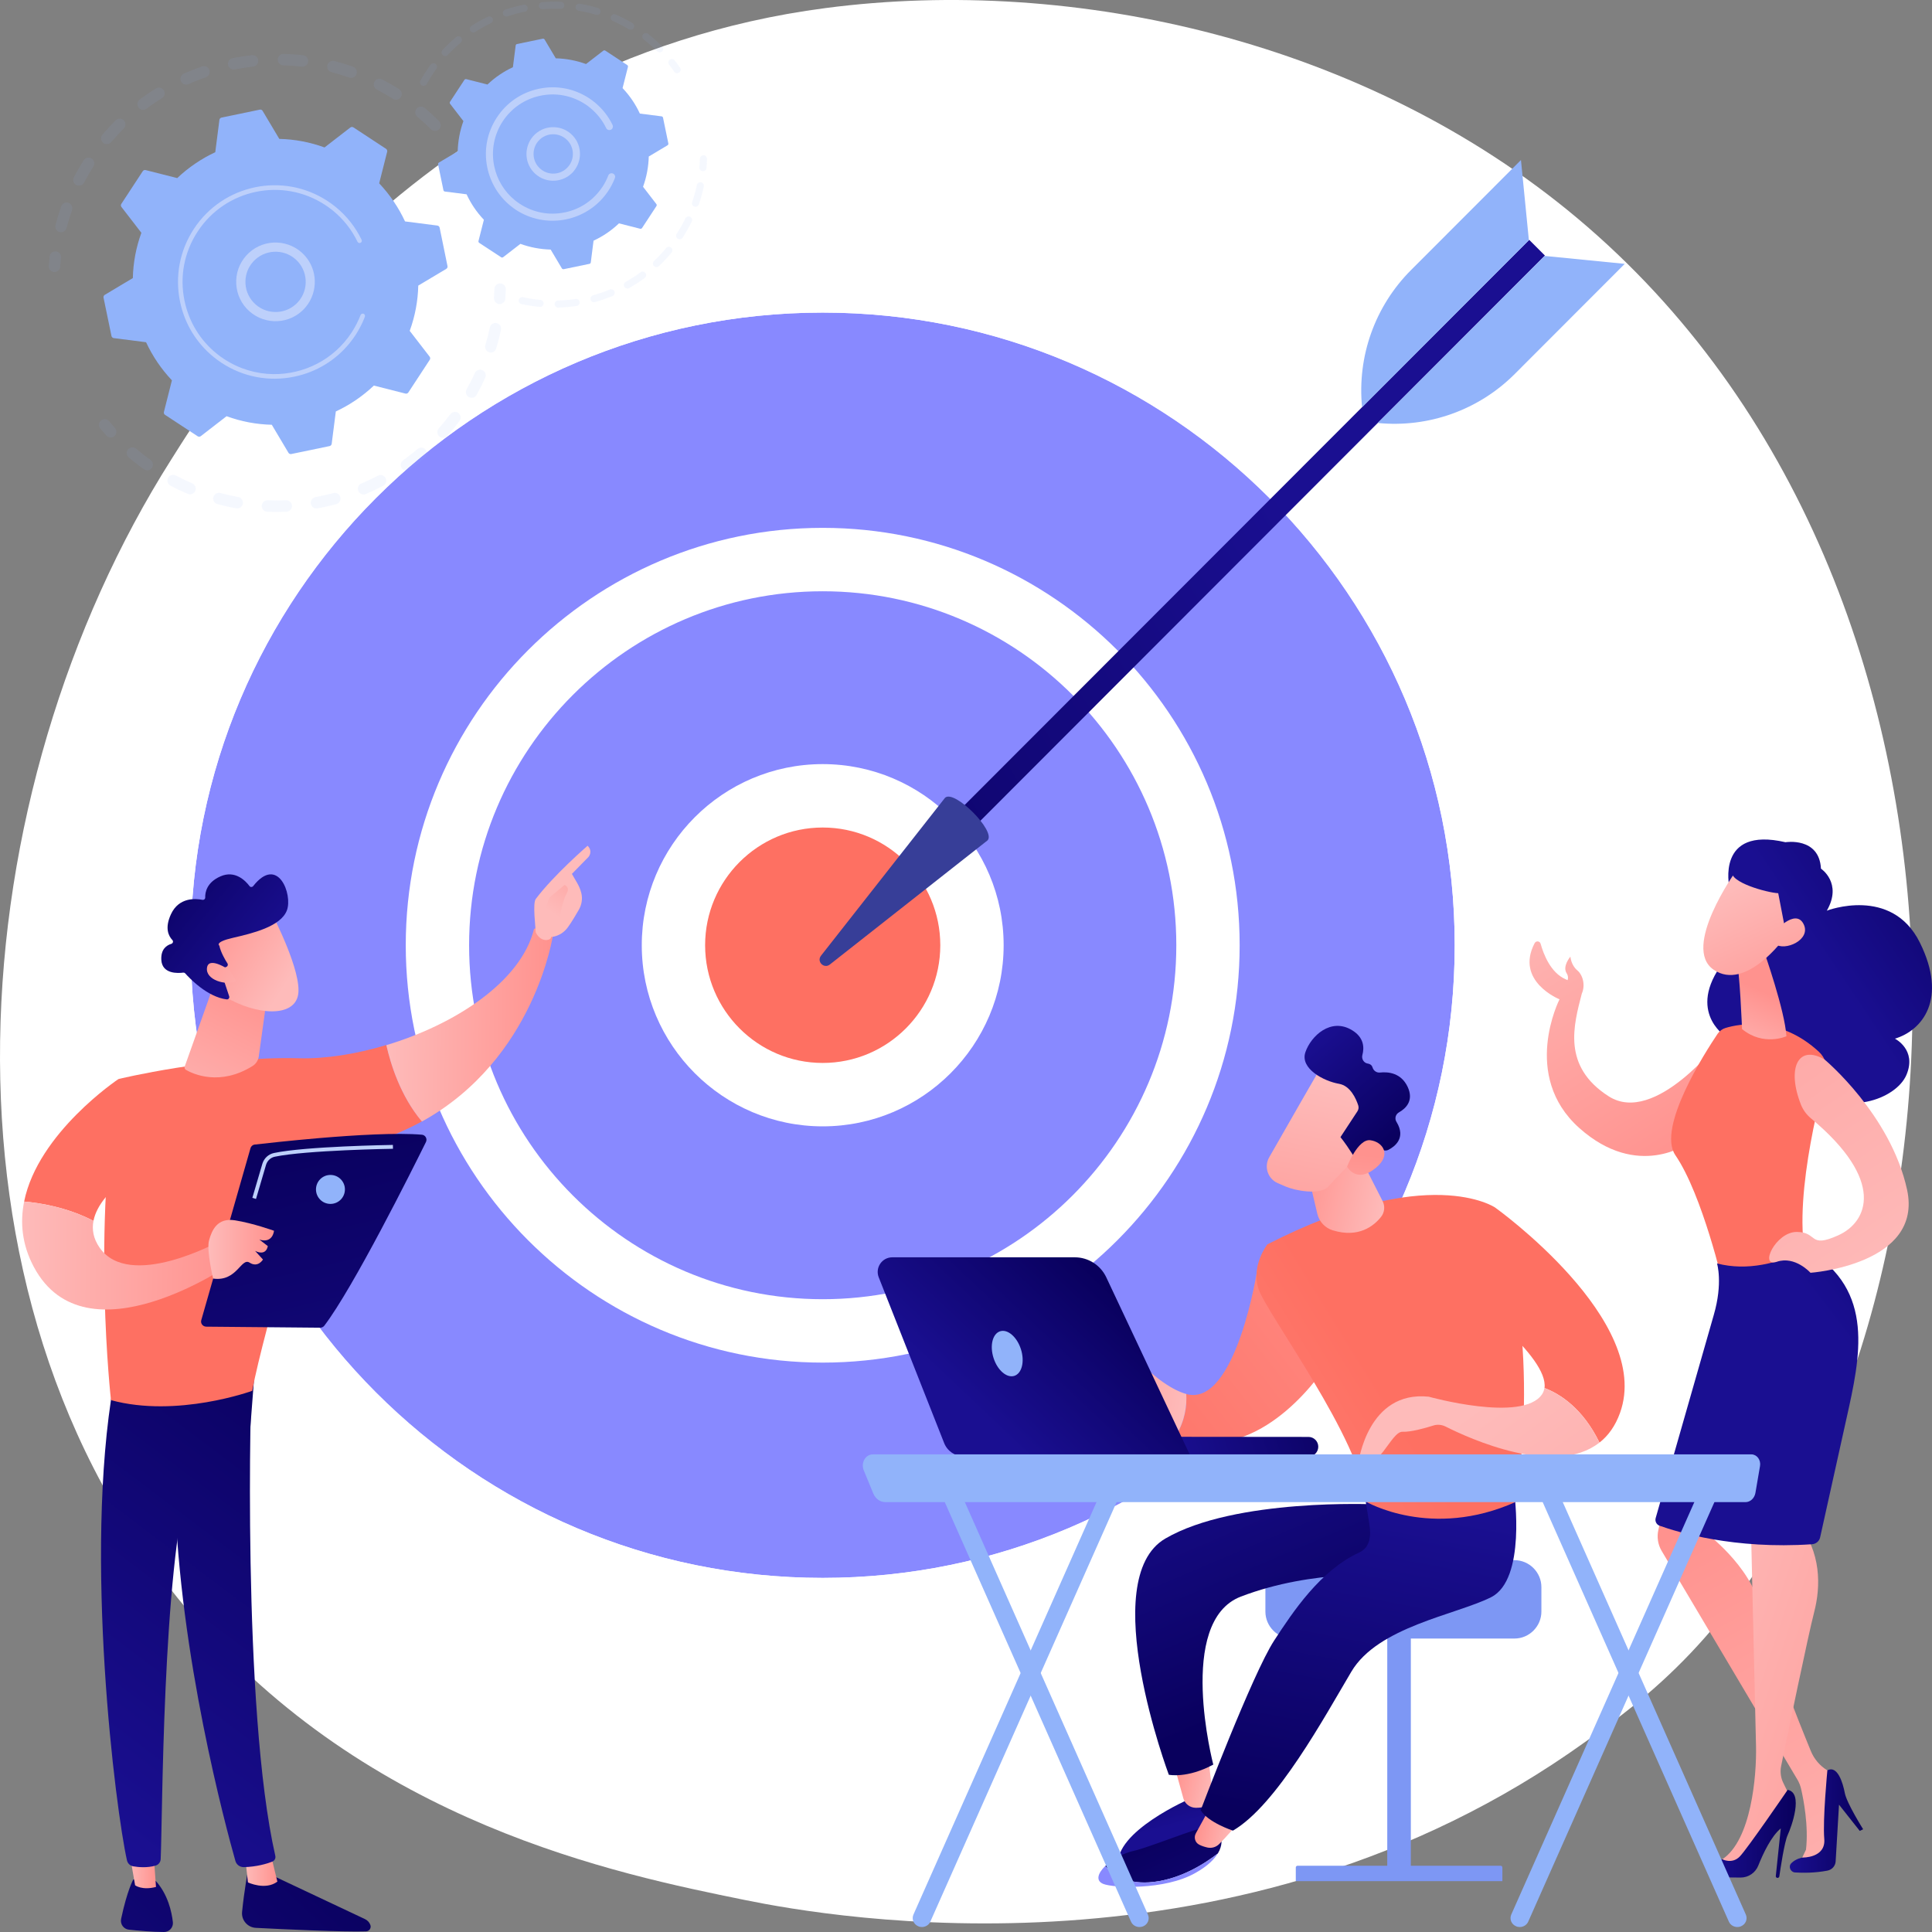 <svg width="180" height="180" viewBox="0 0 180 180" fill="none" xmlns="http://www.w3.org/2000/svg">
<rect x="0" y="0" width="180" height="180" fill="#808080" stroke="none"/>
<path d="M157.53 153.996C153.87 157.854 150.408 160.341 147.672 162.302C115.518 185.394 77.475 178.663 69.389 177.017C57.451 174.587 34.37 169.894 17.686 150.255C-7.558 120.536 -3.628 73.717 15.953 42.815C19.536 37.164 38.455 5.786 76.909 0.752C100.182 -2.295 127.309 3.851 146.953 20.327C188.195 54.907 185.26 124.779 157.53 153.996Z" fill="white"/>
<path d="M76.65 147.009C109.17 147.009 135.532 120.619 135.532 88.065C135.532 55.511 109.17 29.122 76.65 29.122C44.13 29.122 17.767 55.511 17.767 88.065C17.767 120.619 44.13 147.009 76.65 147.009Z" fill="#8889FF"/>
<path d="M76.65 149.959C42.556 149.959 14.819 122.194 14.819 88.065C14.819 53.936 42.556 26.171 76.65 26.171C110.744 26.171 138.48 53.936 138.48 88.065C138.48 122.194 110.744 149.959 76.65 149.959ZM76.65 29.122C44.18 29.122 17.767 55.562 17.767 88.065C17.767 120.568 44.18 147.009 76.65 147.009C109.119 147.009 135.532 120.568 135.532 88.065C135.526 55.562 109.112 29.122 76.65 29.122Z" fill="white"/>
<path d="M76.65 124.001C96.476 124.001 112.548 107.912 112.548 88.065C112.548 68.218 96.476 52.129 76.65 52.129C56.824 52.129 40.751 68.218 40.751 88.065C40.751 107.912 56.824 124.001 76.65 124.001Z" fill="#8889FF"/>
<path d="M76.65 126.951C55.233 126.951 37.803 109.504 37.803 88.065C37.803 66.626 55.226 49.179 76.65 49.179C98.067 49.179 115.496 66.619 115.496 88.065C115.496 109.511 98.067 126.951 76.65 126.951ZM76.65 55.087C58.482 55.087 43.705 69.879 43.705 88.065C43.705 106.251 58.482 121.044 76.65 121.044C94.817 121.044 109.594 106.245 109.594 88.065C109.594 69.885 94.817 55.087 76.65 55.087Z" fill="white"/>
<path d="M76.65 101.989C84.332 101.989 90.56 95.755 90.56 88.065C90.56 80.375 84.332 74.141 76.65 74.141C68.968 74.141 62.74 80.375 62.74 88.065C62.74 95.755 68.968 101.989 76.65 101.989Z" fill="url(#paint0_linear_284_1939)"/>
<path d="M76.65 104.94C67.357 104.94 59.792 97.374 59.792 88.065C59.792 78.757 67.351 71.19 76.65 71.19C85.942 71.19 93.507 78.757 93.507 88.065C93.507 97.374 85.942 104.94 76.65 104.94ZM76.65 77.098C70.607 77.098 65.694 82.016 65.694 88.065C65.694 94.114 70.607 99.032 76.65 99.032C82.693 99.032 87.605 94.114 87.605 88.065C87.605 82.016 82.693 77.098 76.65 77.098Z" fill="white"/>
<path d="M142.474 22.346L143.939 23.812L88.472 79.342L87.008 77.869L142.474 22.346Z" fill="url(#paint1_linear_284_1939)"/>
<path d="M88.042 74.334C88.883 73.492 92.846 77.458 92.004 78.3L77.311 89.865C76.765 90.289 76.065 89.589 76.489 89.042L88.042 74.334Z" fill="#373E98"/>
<path d="M143.913 23.844L151.375 24.583L141.126 34.843C137.767 38.205 133.086 39.877 128.359 39.407L143.913 23.844Z" fill="#91B3FA"/>
<path d="M142.442 22.378L141.704 14.908L131.461 25.162C128.102 28.524 126.432 33.21 126.901 37.942L142.442 22.378Z" fill="#91B3FA"/>
<g opacity="0.3">
<path opacity="0.3" d="M40.908 12.041C40.703 12.247 40.362 12.247 40.15 12.041C39.746 11.636 39.316 11.244 38.879 10.871C38.654 10.684 38.628 10.35 38.808 10.125L38.815 10.119C39.007 9.894 39.341 9.862 39.566 10.054C40.028 10.447 40.478 10.858 40.908 11.289C41.101 11.482 41.114 11.79 40.947 12.002C40.934 12.009 40.921 12.022 40.908 12.041ZM36.612 9.206C36.124 8.897 35.623 8.608 35.116 8.344C34.852 8.209 34.749 7.888 34.884 7.624C35.019 7.361 35.34 7.258 35.604 7.399C36.137 7.676 36.67 7.984 37.184 8.306C37.434 8.467 37.505 8.794 37.35 9.045C37.338 9.064 37.325 9.077 37.312 9.097C37.145 9.296 36.843 9.354 36.612 9.206ZM32.534 7.226C31.994 7.033 31.436 6.866 30.884 6.718C30.601 6.647 30.428 6.352 30.498 6.069C30.575 5.786 30.864 5.612 31.147 5.683C31.731 5.837 32.316 6.011 32.887 6.217C33.163 6.313 33.311 6.622 33.215 6.898C33.195 6.956 33.163 7.014 33.125 7.059C32.99 7.232 32.752 7.303 32.534 7.226ZM28.122 6.21C27.551 6.146 26.973 6.101 26.395 6.088C26.099 6.082 25.868 5.831 25.875 5.542C25.881 5.246 26.131 5.014 26.42 5.021C27.024 5.04 27.634 5.079 28.238 5.149C28.533 5.182 28.739 5.445 28.706 5.741C28.694 5.844 28.655 5.94 28.591 6.017C28.482 6.152 28.308 6.229 28.122 6.21ZM23.588 6.204C23.017 6.268 22.445 6.358 21.88 6.467C21.591 6.525 21.308 6.339 21.251 6.049C21.193 5.76 21.379 5.477 21.668 5.419C22.259 5.304 22.869 5.207 23.466 5.143C23.762 5.111 24.025 5.323 24.057 5.612C24.076 5.76 24.025 5.902 23.942 6.004C23.858 6.114 23.736 6.184 23.588 6.204ZM19.17 7.2C18.631 7.387 18.085 7.599 17.564 7.837C17.295 7.959 16.98 7.837 16.858 7.567C16.736 7.297 16.858 6.982 17.128 6.859C17.68 6.615 18.252 6.39 18.823 6.191C19.099 6.094 19.408 6.242 19.504 6.519C19.568 6.699 19.523 6.892 19.414 7.033C19.35 7.104 19.266 7.168 19.17 7.2ZM5.549 21.619C5.267 21.542 5.093 21.253 5.17 20.97C5.324 20.385 5.504 19.8 5.703 19.228C5.8 18.952 6.108 18.804 6.384 18.9C6.66 18.997 6.808 19.305 6.711 19.582C6.519 20.122 6.345 20.681 6.204 21.234C6.185 21.311 6.146 21.375 6.101 21.433C5.973 21.6 5.761 21.677 5.549 21.619ZM15.079 9.148C14.591 9.45 14.11 9.778 13.653 10.125C13.416 10.305 13.082 10.254 12.909 10.016C12.729 9.778 12.78 9.444 13.018 9.27C13.499 8.91 14.007 8.563 14.521 8.242C14.771 8.087 15.098 8.164 15.259 8.415C15.381 8.614 15.362 8.865 15.22 9.032C15.175 9.077 15.131 9.116 15.079 9.148ZM7.11 17.235C6.846 17.1 6.75 16.779 6.885 16.515C7.161 15.982 7.469 15.448 7.797 14.934C7.951 14.683 8.285 14.612 8.535 14.767C8.786 14.927 8.856 15.255 8.702 15.506C8.394 15.994 8.105 16.496 7.835 17.004C7.816 17.036 7.797 17.068 7.777 17.094C7.617 17.287 7.341 17.351 7.11 17.235ZM11.534 11.964C11.13 12.369 10.732 12.799 10.359 13.237C10.166 13.462 9.832 13.487 9.608 13.301C9.383 13.114 9.357 12.78 9.537 12.555L9.544 12.549C9.935 12.086 10.346 11.636 10.777 11.212C10.988 11.006 11.322 11.006 11.534 11.212C11.727 11.404 11.74 11.713 11.573 11.925C11.56 11.938 11.547 11.951 11.534 11.964Z" fill="#91B3FA"/>
<path opacity="0.3" d="M5.491 25.142C5.556 25.059 5.6 24.956 5.607 24.847C5.626 24.57 5.652 24.294 5.684 24.017C5.716 23.722 5.511 23.458 5.215 23.426C4.92 23.394 4.656 23.599 4.624 23.895C4.592 24.184 4.567 24.48 4.541 24.77C4.522 25.065 4.74 25.322 5.035 25.342C5.215 25.355 5.382 25.271 5.491 25.142Z" fill="#91B3FA"/>
</g>
<g opacity="0.3">
<path opacity="0.3" d="M10.725 40.564C10.886 40.365 10.886 40.069 10.706 39.87C10.52 39.664 10.34 39.452 10.166 39.24C9.98 39.015 9.64 38.983 9.415 39.169C9.184 39.356 9.158 39.696 9.344 39.921C9.531 40.146 9.723 40.371 9.916 40.584C10.115 40.802 10.449 40.821 10.667 40.622C10.687 40.609 10.706 40.59 10.725 40.564Z" fill="#91B3FA"/>
<path opacity="0.3" d="M41.672 40.616C41.473 40.834 41.139 40.854 40.921 40.654C40.703 40.455 40.684 40.121 40.883 39.902C41.255 39.484 41.621 39.041 41.961 38.584C42.135 38.346 42.475 38.301 42.706 38.481C42.944 38.661 42.989 38.996 42.809 39.227C42.661 39.426 42.507 39.619 42.353 39.812C42.135 40.089 41.904 40.352 41.672 40.616ZM43.676 36.996C43.419 36.855 43.329 36.527 43.471 36.27C43.747 35.775 44.01 35.267 44.241 34.753C44.363 34.483 44.678 34.367 44.948 34.489C45.217 34.611 45.333 34.926 45.211 35.197C44.967 35.736 44.691 36.276 44.402 36.797C44.389 36.823 44.37 36.849 44.35 36.874C44.196 37.067 43.907 37.125 43.676 36.996ZM39.592 42.647C39.136 43.033 38.661 43.399 38.179 43.746C37.941 43.92 37.607 43.862 37.434 43.624C37.261 43.386 37.318 43.052 37.562 42.879C38.025 42.551 38.474 42.197 38.905 41.831C39.129 41.638 39.463 41.67 39.656 41.895C39.823 42.094 39.823 42.384 39.662 42.577C39.637 42.596 39.617 42.621 39.592 42.647ZM45.577 32.824C45.294 32.741 45.134 32.445 45.217 32.162C45.378 31.622 45.519 31.063 45.635 30.51C45.693 30.221 45.975 30.034 46.264 30.099C46.553 30.157 46.739 30.439 46.675 30.729C46.553 31.314 46.405 31.899 46.232 32.464C46.213 32.535 46.181 32.593 46.136 32.651C46.014 32.812 45.789 32.889 45.577 32.824ZM35.7 45.264C35.173 45.54 34.628 45.797 34.082 46.029C33.812 46.144 33.497 46.016 33.382 45.746C33.266 45.476 33.395 45.161 33.664 45.045C34.184 44.827 34.705 44.582 35.206 44.319C35.469 44.184 35.79 44.28 35.925 44.544C36.028 44.736 35.995 44.968 35.867 45.129C35.822 45.187 35.764 45.231 35.7 45.264ZM31.327 46.974C30.749 47.128 30.164 47.257 29.58 47.366C29.291 47.417 29.015 47.224 28.957 46.935C28.906 46.646 29.098 46.369 29.387 46.312C29.946 46.209 30.505 46.087 31.051 45.939C31.333 45.861 31.629 46.029 31.706 46.318C31.751 46.492 31.706 46.665 31.603 46.794C31.532 46.877 31.436 46.941 31.327 46.974ZM26.69 47.681C26.093 47.706 25.496 47.706 24.898 47.681C24.603 47.668 24.378 47.417 24.385 47.121C24.398 46.826 24.648 46.594 24.943 46.607C25.509 46.633 26.08 46.633 26.645 46.607C26.941 46.594 27.191 46.826 27.204 47.121C27.21 47.257 27.165 47.385 27.088 47.481C26.985 47.597 26.844 47.674 26.69 47.681ZM22.002 47.359C21.418 47.257 20.827 47.121 20.255 46.967C19.973 46.89 19.799 46.594 19.876 46.312C19.953 46.029 20.249 45.855 20.532 45.932C21.077 46.08 21.636 46.202 22.195 46.305C22.484 46.356 22.676 46.633 22.625 46.929C22.606 47.019 22.567 47.102 22.516 47.173C22.394 47.314 22.201 47.398 22.002 47.359ZM17.5 46.016C16.954 45.784 16.409 45.527 15.882 45.244C15.619 45.109 15.522 44.782 15.657 44.524C15.792 44.267 16.12 44.164 16.377 44.299C16.877 44.563 17.391 44.807 17.911 45.032C18.181 45.148 18.309 45.463 18.194 45.733C18.175 45.778 18.149 45.823 18.117 45.861C17.982 46.041 17.725 46.112 17.5 46.016ZM13.41 43.721C13.056 43.464 12.703 43.2 12.363 42.924C12.241 42.821 12.119 42.724 11.997 42.621C11.772 42.429 11.74 42.094 11.932 41.869C12.125 41.644 12.459 41.619 12.684 41.805C12.8 41.901 12.915 41.998 13.031 42.094C13.352 42.358 13.686 42.609 14.026 42.853C14.264 43.026 14.322 43.361 14.148 43.599C14.142 43.605 14.135 43.618 14.129 43.624C13.962 43.837 13.641 43.888 13.41 43.721Z" fill="#91B3FA"/>
<path opacity="0.3" d="M46.964 28.131C47.028 28.048 47.073 27.945 47.08 27.829C47.099 27.54 47.112 27.244 47.125 26.955C47.131 26.659 46.9 26.415 46.604 26.409C46.309 26.402 46.065 26.634 46.059 26.929C46.052 27.206 46.039 27.489 46.02 27.759C46.001 28.054 46.219 28.305 46.514 28.331C46.688 28.337 46.855 28.26 46.964 28.131Z" fill="#91B3FA"/>
</g>
<path d="M40.96 21.214C40.94 21.111 40.85 21.028 40.748 21.015L37.736 20.629C37.139 19.344 36.329 18.142 35.328 17.081L36.072 14.136C36.098 14.034 36.053 13.924 35.97 13.867L32.926 11.867C32.836 11.809 32.72 11.816 32.637 11.88L30.235 13.738C28.867 13.236 27.442 12.973 26.022 12.941L24.468 10.331C24.417 10.241 24.308 10.189 24.205 10.215L20.641 10.954C20.538 10.974 20.454 11.064 20.442 11.166L20.056 14.181C18.772 14.779 17.571 15.589 16.511 16.592L13.57 15.847C13.467 15.821 13.358 15.859 13.3 15.949L11.303 18.997C11.245 19.087 11.252 19.202 11.316 19.286L13.172 21.69C12.671 23.059 12.408 24.486 12.376 25.907L9.762 27.469C9.672 27.521 9.621 27.63 9.646 27.733L10.385 31.301C10.404 31.404 10.494 31.487 10.597 31.5L13.609 31.886C14.206 33.172 15.015 34.374 16.017 35.434L15.272 38.379C15.246 38.481 15.285 38.591 15.375 38.649L18.419 40.648C18.509 40.706 18.624 40.699 18.708 40.635L21.109 38.777C22.477 39.279 23.903 39.542 25.322 39.574L26.876 42.184C26.928 42.274 27.037 42.326 27.14 42.3L30.704 41.561C30.806 41.541 30.89 41.452 30.903 41.349L31.288 38.334C32.573 37.736 33.773 36.926 34.833 35.923L37.774 36.669C37.877 36.694 37.986 36.656 38.044 36.566L40.041 33.519C40.099 33.429 40.093 33.313 40.028 33.229L38.172 30.825C38.673 29.456 38.937 28.029 38.969 26.608L41.576 25.052C41.666 25.001 41.717 24.892 41.692 24.789L40.96 21.214Z" fill="#91B3FA"/>
<path d="M28.148 28.961C26.664 30.33 24.34 30.227 22.972 28.742C22.31 28.022 21.97 27.084 22.008 26.106C22.047 25.129 22.471 24.223 23.19 23.561C24.674 22.191 26.998 22.294 28.366 23.779C29.612 25.136 29.638 27.18 28.514 28.569C28.405 28.703 28.283 28.838 28.148 28.961ZM22.869 26.145C22.837 26.897 23.1 27.611 23.608 28.163C24.654 29.301 26.433 29.378 27.576 28.331C28.719 27.283 28.79 25.502 27.743 24.358C26.696 23.22 24.918 23.143 23.774 24.191C23.672 24.287 23.575 24.39 23.492 24.493C23.107 24.962 22.895 25.534 22.869 26.145Z" fill="#BDD0FB"/>
<path d="M32.579 31.963C32.772 31.725 32.951 31.474 33.125 31.217C33.176 31.134 33.227 31.05 33.279 30.966C33.529 30.555 33.748 30.124 33.928 29.681C33.928 29.674 33.934 29.668 33.934 29.662C33.94 29.642 33.947 29.629 33.953 29.61C33.966 29.578 33.979 29.546 33.992 29.507C34.024 29.417 33.998 29.321 33.928 29.263C33.908 29.25 33.889 29.237 33.87 29.231C33.761 29.186 33.639 29.244 33.594 29.353C33.375 29.919 33.093 30.465 32.759 30.979C31.096 33.525 28.296 34.888 25.463 34.856C23.89 34.837 22.297 34.38 20.885 33.454C20.634 33.294 20.396 33.12 20.172 32.934C18.643 31.693 17.597 29.977 17.192 28.022C16.723 25.779 17.16 23.484 18.419 21.568C21.013 17.608 26.337 16.502 30.293 19.093C30.537 19.254 30.774 19.427 30.999 19.607C31.975 20.398 32.765 21.394 33.311 22.526C33.324 22.558 33.343 22.577 33.369 22.596C33.433 22.648 33.517 22.661 33.594 22.622C33.703 22.571 33.741 22.442 33.69 22.339C33.118 21.15 32.283 20.102 31.262 19.273C31.025 19.08 30.781 18.9 30.524 18.733C26.375 16.007 20.782 17.171 18.059 21.33C16.742 23.342 16.287 25.747 16.775 28.106C17.198 30.157 18.297 31.956 19.902 33.261C20.14 33.454 20.39 33.641 20.647 33.808C22.657 35.126 25.065 35.582 27.416 35.094C29.477 34.669 31.275 33.57 32.579 31.963Z" fill="#BDD0FB"/>
<g opacity="0.3">
<path opacity="0.3" d="M63.346 6.699C63.436 6.59 63.449 6.429 63.359 6.307C63.199 6.075 63.032 5.85 62.858 5.625C62.749 5.484 62.537 5.458 62.396 5.567C62.255 5.677 62.229 5.889 62.338 6.03C62.505 6.242 62.666 6.461 62.813 6.68C62.916 6.827 63.121 6.866 63.269 6.763C63.301 6.744 63.327 6.725 63.346 6.699Z" fill="#91B3FA"/>
<path opacity="0.3" d="M61.696 4.777C61.567 4.905 61.362 4.905 61.227 4.777C60.9 4.455 60.553 4.14 60.2 3.851C60.123 3.787 60.045 3.729 59.968 3.671C59.827 3.562 59.801 3.35 59.911 3.208C60.02 3.073 60.232 3.041 60.373 3.15C60.456 3.215 60.533 3.279 60.611 3.343C60.983 3.645 61.349 3.973 61.689 4.314C61.811 4.436 61.818 4.622 61.715 4.757C61.709 4.757 61.702 4.77 61.696 4.777ZM58.588 2.726C58.112 2.443 57.611 2.18 57.098 1.955C56.931 1.884 56.854 1.685 56.931 1.517C57.001 1.35 57.2 1.273 57.367 1.35C57.901 1.588 58.427 1.858 58.928 2.154C59.082 2.25 59.133 2.45 59.044 2.604C59.037 2.617 59.024 2.63 59.018 2.642C58.915 2.777 58.729 2.81 58.588 2.726ZM55.531 1.376C54.998 1.215 54.452 1.087 53.9 0.997C53.72 0.965 53.598 0.797 53.63 0.617C53.662 0.437 53.829 0.315 54.009 0.347C54.587 0.444 55.158 0.579 55.717 0.746C55.89 0.797 55.993 0.984 55.935 1.157C55.922 1.202 55.903 1.241 55.878 1.273C55.8 1.37 55.666 1.415 55.531 1.376ZM52.236 0.823C51.678 0.797 51.119 0.81 50.56 0.855C50.38 0.868 50.22 0.733 50.207 0.553C50.194 0.373 50.329 0.212 50.509 0.2C51.087 0.155 51.678 0.142 52.262 0.167C52.442 0.174 52.583 0.328 52.577 0.515C52.57 0.585 52.545 0.656 52.506 0.707C52.442 0.778 52.346 0.823 52.236 0.823ZM48.903 1.087C48.358 1.196 47.812 1.344 47.285 1.524C47.112 1.582 46.925 1.492 46.868 1.318C46.81 1.145 46.9 0.958 47.073 0.9C47.625 0.714 48.197 0.56 48.769 0.444C48.948 0.405 49.122 0.521 49.16 0.701C49.179 0.804 49.154 0.9 49.096 0.977C49.045 1.029 48.98 1.074 48.903 1.087ZM45.737 2.154C45.236 2.398 44.742 2.668 44.28 2.97C44.126 3.067 43.92 3.022 43.824 2.874C43.727 2.72 43.766 2.514 43.92 2.417C44.408 2.102 44.922 1.813 45.448 1.562C45.615 1.485 45.808 1.55 45.892 1.717C45.949 1.832 45.93 1.974 45.853 2.07C45.821 2.102 45.782 2.135 45.737 2.154ZM42.931 3.967C42.507 4.32 42.096 4.712 41.717 5.117C41.595 5.252 41.383 5.259 41.248 5.13C41.114 5.008 41.107 4.802 41.229 4.661C41.627 4.23 42.058 3.825 42.501 3.452C42.642 3.337 42.847 3.356 42.963 3.491C43.066 3.613 43.066 3.793 42.969 3.909C42.963 3.935 42.944 3.954 42.931 3.967ZM39.303 7.959C39.142 7.869 39.084 7.67 39.174 7.509C39.418 7.065 39.688 6.635 39.983 6.217C40.028 6.152 40.073 6.088 40.118 6.03C40.221 5.882 40.433 5.85 40.581 5.96C40.728 6.069 40.76 6.275 40.651 6.422C40.606 6.48 40.568 6.538 40.523 6.602C40.24 7.001 39.983 7.419 39.752 7.837C39.746 7.856 39.733 7.869 39.72 7.888C39.617 7.997 39.444 8.036 39.303 7.959Z" fill="#91B3FA"/>
</g>
<g opacity="0.3">
<path opacity="0.3" d="M62.569 23.535C62.203 23.979 61.805 24.403 61.388 24.795C61.253 24.917 61.047 24.911 60.919 24.782C60.797 24.647 60.803 24.442 60.932 24.313C61.33 23.94 61.709 23.535 62.062 23.111C62.178 22.97 62.389 22.95 62.524 23.066C62.666 23.188 62.691 23.394 62.569 23.535C62.576 23.535 62.576 23.535 62.569 23.535ZM63.141 22.237C62.987 22.14 62.942 21.935 63.044 21.78C63.34 21.317 63.616 20.835 63.854 20.347C63.931 20.186 64.13 20.115 64.297 20.192C64.457 20.27 64.528 20.469 64.451 20.636C64.2 21.15 63.911 21.658 63.603 22.14C63.597 22.153 63.59 22.16 63.584 22.172C63.468 22.301 63.282 22.333 63.141 22.237ZM60.065 25.901C59.602 26.242 59.114 26.557 58.613 26.84C58.453 26.93 58.254 26.872 58.164 26.711C58.074 26.55 58.132 26.351 58.292 26.261C58.767 25.991 59.236 25.695 59.679 25.367C59.827 25.258 60.033 25.29 60.142 25.438C60.232 25.56 60.225 25.727 60.129 25.843C60.11 25.862 60.084 25.882 60.065 25.901ZM64.688 19.247C64.515 19.19 64.425 19.003 64.483 18.83C64.663 18.309 64.811 17.775 64.926 17.242C64.965 17.062 65.138 16.952 65.318 16.985C65.498 17.023 65.607 17.197 65.575 17.377C65.453 17.936 65.299 18.502 65.112 19.042C65.099 19.08 65.08 19.112 65.055 19.145C64.965 19.247 64.823 19.292 64.688 19.247ZM57.059 27.585C56.526 27.804 55.98 27.99 55.428 28.145C55.255 28.196 55.068 28.087 55.023 27.913C54.972 27.74 55.075 27.553 55.255 27.508C55.781 27.36 56.308 27.187 56.815 26.975C56.982 26.904 57.175 26.987 57.245 27.155C57.29 27.27 57.271 27.399 57.194 27.489C57.156 27.534 57.111 27.566 57.059 27.585ZM53.733 28.505C53.161 28.588 52.583 28.64 52.012 28.659C51.832 28.665 51.678 28.517 51.671 28.337C51.665 28.157 51.812 28.003 51.992 27.997C52.538 27.984 53.09 27.932 53.63 27.855C53.81 27.83 53.977 27.952 54.002 28.132C54.015 28.228 53.989 28.318 53.932 28.389C53.893 28.447 53.823 28.492 53.733 28.505ZM50.291 28.595C49.719 28.543 49.141 28.453 48.582 28.331C48.403 28.292 48.293 28.119 48.332 27.939C48.37 27.759 48.544 27.65 48.724 27.688C49.257 27.804 49.802 27.894 50.348 27.939C50.528 27.958 50.663 28.119 50.644 28.299C50.637 28.363 50.612 28.427 50.573 28.472C50.509 28.556 50.406 28.607 50.291 28.595Z" fill="#91B3FA"/>
<path opacity="0.3" d="M65.754 15.827C65.793 15.776 65.819 15.718 65.825 15.647C65.851 15.365 65.864 15.082 65.87 14.805C65.876 14.625 65.729 14.471 65.549 14.465C65.369 14.458 65.215 14.606 65.209 14.786C65.202 15.05 65.183 15.32 65.164 15.59C65.151 15.77 65.279 15.93 65.466 15.95C65.581 15.956 65.684 15.911 65.754 15.827Z" fill="#91B3FA"/>
</g>
<path d="M61.773 10.967C61.76 10.897 61.702 10.845 61.632 10.839L59.615 10.582C59.217 9.72 58.678 8.917 58.003 8.21L58.504 6.236C58.523 6.165 58.491 6.095 58.434 6.056L56.398 4.719C56.34 4.68 56.263 4.68 56.205 4.725L54.6 5.966C53.681 5.632 52.731 5.458 51.78 5.432L50.74 3.684C50.702 3.62 50.631 3.594 50.56 3.607L48.171 4.102C48.101 4.115 48.049 4.172 48.043 4.243L47.786 6.262C46.925 6.66 46.123 7.2 45.416 7.875L43.445 7.374C43.374 7.355 43.303 7.387 43.265 7.445L41.929 9.482C41.891 9.54 41.891 9.617 41.936 9.675L43.175 11.282C42.841 12.202 42.668 13.153 42.642 14.105L40.895 15.146C40.831 15.185 40.805 15.255 40.818 15.326L41.313 17.717C41.325 17.788 41.383 17.84 41.454 17.846L43.471 18.103C43.869 18.965 44.408 19.768 45.082 20.475L44.581 22.449C44.562 22.52 44.594 22.59 44.652 22.629L46.688 23.966C46.746 24.005 46.823 24.005 46.88 23.96L48.486 22.719C49.404 23.053 50.355 23.227 51.305 23.252L52.346 25.001C52.384 25.065 52.455 25.091 52.525 25.078L54.914 24.583C54.985 24.57 55.036 24.512 55.043 24.442L55.3 22.423C56.16 22.025 56.963 21.485 57.669 20.81L59.641 21.311C59.712 21.33 59.782 21.298 59.821 21.24L61.156 19.202C61.195 19.145 61.195 19.067 61.15 19.01L59.911 17.402C60.245 16.483 60.418 15.532 60.444 14.58L62.19 13.539C62.255 13.5 62.28 13.43 62.267 13.359L61.773 10.967Z" fill="#91B3FA"/>
<path d="M53.232 16.181C52.744 16.631 52.102 16.862 51.44 16.837C50.772 16.811 50.162 16.522 49.706 16.033C48.775 15.017 48.846 13.442 49.854 12.504C50.868 11.572 52.448 11.642 53.38 12.652C53.829 13.14 54.06 13.783 54.035 14.445C54.009 14.985 53.816 15.493 53.482 15.911C53.412 16.007 53.328 16.097 53.232 16.181ZM50.194 15.583C50.528 15.943 50.978 16.155 51.466 16.174C51.954 16.194 52.423 16.027 52.782 15.692C53.142 15.358 53.354 14.908 53.373 14.419C53.392 13.931 53.225 13.462 52.891 13.102C52.204 12.356 51.042 12.305 50.297 12.992C50.233 13.057 50.169 13.121 50.111 13.192C49.558 13.88 49.571 14.908 50.194 15.583Z" fill="#BDD0FB"/>
<path d="M56.314 18.27C56.443 18.11 56.571 17.936 56.687 17.762C56.918 17.409 57.117 17.029 57.271 16.637C57.278 16.618 57.284 16.599 57.29 16.586C57.342 16.451 57.297 16.297 57.188 16.213C57.162 16.194 57.13 16.174 57.098 16.162C56.931 16.097 56.738 16.181 56.674 16.348C56.533 16.715 56.353 17.068 56.135 17.402C56.122 17.422 56.109 17.441 56.096 17.454C55.576 18.232 54.882 18.849 54.073 19.273C53.636 19.505 53.161 19.672 52.667 19.781C52.66 19.781 52.66 19.781 52.654 19.781C52.641 19.781 52.628 19.787 52.615 19.787C51.164 20.09 49.68 19.807 48.441 18.997C48.281 18.894 48.126 18.778 47.979 18.662C46.99 17.859 46.309 16.747 46.046 15.487C45.744 14.034 46.026 12.549 46.836 11.308C47.651 10.067 48.897 9.219 50.348 8.917C51.8 8.614 53.283 8.897 54.523 9.707C54.683 9.81 54.831 9.919 54.978 10.042C55.608 10.556 56.122 11.199 56.475 11.932C56.494 11.977 56.526 12.015 56.565 12.047C56.661 12.124 56.796 12.144 56.918 12.086C57.078 12.009 57.149 11.809 57.072 11.642C56.674 10.819 56.102 10.1 55.396 9.527C55.235 9.392 55.062 9.27 54.889 9.155C53.502 8.242 51.845 7.927 50.22 8.267C48.595 8.608 47.202 9.553 46.29 10.948C45.378 12.337 45.063 13.995 45.403 15.622C45.699 17.036 46.457 18.277 47.561 19.177C47.728 19.312 47.895 19.434 48.075 19.556C50.772 21.311 54.336 20.713 56.314 18.27Z" fill="#BDD0FB"/>
<path d="M23.119 174.163C23.119 174.163 22.747 176.156 22.554 178.129C22.477 178.901 23.068 179.576 23.839 179.614C26.465 179.749 32.084 180.013 34.107 179.942C34.409 179.929 34.615 179.621 34.505 179.338C34.416 179.1 34.236 178.907 34.005 178.798L24.757 174.439L23.119 174.163Z" fill="url(#paint2_linear_284_1939)"/>
<path d="M22.837 172.987L23.1 175.378C23.1 175.378 24.718 176.149 25.842 175.307L25.194 172.639L22.837 172.987Z" fill="url(#paint3_linear_284_1939)"/>
<path d="M23.479 128.102C23.351 128.726 22.529 159.21 25.65 172.903C25.701 173.128 25.585 173.353 25.373 173.443C24.872 173.642 23.89 173.931 22.715 173.957C22.349 173.964 22.028 173.726 21.931 173.379C21.032 170.196 16.723 154.273 16.286 139.095C15.798 122.137 16.293 138.517 16.293 138.517L16.774 128.038L23.479 128.102Z" fill="url(#paint4_linear_284_1939)"/>
<path d="M12.421 175.102C12.421 175.102 11.849 176.104 11.284 178.779C11.181 179.261 11.515 179.73 12.003 179.782C12.87 179.878 14.206 180 15.278 180C15.773 180 16.158 179.576 16.107 179.087C15.998 178.11 15.644 176.503 14.514 175.243L12.421 175.102Z" fill="url(#paint5_linear_284_1939)"/>
<path d="M11.958 172.029L12.587 175.648C12.587 175.648 13.236 176.143 14.533 175.802L14.257 171.913L11.958 172.029Z" fill="url(#paint6_linear_284_1939)"/>
<path d="M10.584 128.919C7.765 144.984 10.783 168.686 11.83 173.327C11.894 173.61 12.119 173.829 12.408 173.88C12.896 173.964 13.698 174.041 14.488 173.816C14.764 173.739 14.957 173.494 14.97 173.211C15.15 169.464 15.105 146.469 17.674 137.404C17.802 136.948 18.091 136.543 18.483 136.273L23.331 132.892L23.755 127.357L10.584 128.919Z" fill="url(#paint7_linear_284_1939)"/>
<path d="M27.846 98.595C19.87 98.39 11.04 100.53 11.04 100.53C8.529 114.403 10.34 130.449 10.34 130.449C16.505 132.127 23.498 129.581 23.498 129.581C24.584 123.782 29.529 107.486 29.529 107.486C33.433 107.036 36.657 105.943 39.316 104.477C37.318 102.118 36.4 99.129 36.002 97.361C33.163 98.216 30.306 98.66 27.846 98.595Z" fill="url(#paint8_linear_284_1939)"/>
<path d="M51.53 87.056C50.753 86.098 49.758 86.542 49.758 86.542C48.538 91.498 42.34 95.465 35.995 97.374C36.394 99.142 37.312 102.125 39.309 104.49C49.86 98.672 51.53 87.056 51.53 87.056Z" fill="url(#paint9_linear_284_1939)"/>
<path d="M51.337 87.294C51.414 87.557 50.464 87.943 49.912 86.869C49.899 86.355 49.61 84.163 49.918 83.752C51.569 81.547 54.747 78.795 54.747 78.795C55.274 79.329 54.831 79.837 54.831 79.837L53.283 81.418C53.598 82.003 53.983 82.492 54.157 83.192C54.291 83.726 54.202 84.292 53.925 84.767C53.649 85.249 53.277 85.873 52.93 86.362C52.269 87.294 51.337 87.294 51.337 87.294Z" fill="url(#paint10_linear_284_1939)"/>
<path d="M52.602 82.447L51.196 83.617L50.747 84.793L51.98 86.188C51.98 86.188 52.423 83.855 52.737 83.353C53.052 82.845 52.892 82.595 52.602 82.447Z" fill="url(#paint11_linear_284_1939)"/>
<path d="M14.026 108.296L11.04 100.53C11.04 100.53 3.539 105.532 2.248 111.947C3.655 112.063 6.217 112.455 8.709 113.747C9.293 110.72 14.026 108.296 14.026 108.296Z" fill="url(#paint12_linear_284_1939)"/>
<path d="M20.467 115.637C20.467 115.637 12.054 120.292 9.267 116.222C8.689 115.38 8.554 114.544 8.709 113.747C6.21 112.455 3.655 112.063 2.248 111.947C1.863 113.882 2.036 115.946 3.154 118.042C8.015 127.144 21.559 117.714 21.559 117.714L20.467 115.637Z" fill="url(#paint13_linear_284_1939)"/>
<path d="M19.819 92.031L17.211 99.36C17.166 99.482 17.218 99.617 17.327 99.681C18.014 100.074 20.499 101.205 23.524 99.322C23.839 99.129 24.057 98.801 24.108 98.434L24.988 92.083L19.819 92.031Z" fill="url(#paint14_linear_284_1939)"/>
<path d="M25.412 85.282C25.412 85.282 28.148 90.56 27.775 92.681C27.396 94.802 23.941 94.616 20.942 92.861L18.887 87.165L25.412 85.282Z" fill="url(#paint15_linear_284_1939)"/>
<path d="M21.096 90.077C21.218 90.026 21.264 89.872 21.193 89.762C20.974 89.422 20.564 88.715 20.435 88.104C20.435 88.104 19.934 87.776 21.719 87.371C23.498 86.96 26.157 86.33 26.729 84.819C27.287 83.347 25.894 79.625 23.588 82.556C23.498 82.665 23.331 82.672 23.248 82.556C22.882 82.067 21.906 81.045 20.538 81.65C19.26 82.209 19.106 83.141 19.119 83.617C19.125 83.758 18.997 83.861 18.862 83.835C18.22 83.707 16.672 83.585 15.933 85.166C15.323 86.471 15.709 87.21 16.055 87.577C16.171 87.692 16.119 87.885 15.959 87.937C15.535 88.065 14.983 88.419 15.028 89.409C15.092 90.785 16.627 90.675 17.064 90.617C17.134 90.611 17.205 90.63 17.256 90.688C17.629 91.106 19.298 92.887 21.122 93.112C21.283 93.131 21.405 92.977 21.353 92.822L20.583 90.515C20.544 90.405 20.602 90.29 20.705 90.245L21.096 90.077Z" fill="url(#paint16_linear_284_1939)"/>
<path d="M21.411 90.405C21.411 90.405 19.44 89.023 19.285 90.168C19.131 91.312 21.058 91.845 22.021 91.428L21.411 90.405Z" fill="url(#paint17_linear_284_1939)"/>
<path d="M18.753 122.992L23.338 106.972C23.389 106.792 23.543 106.657 23.729 106.637C24.558 106.541 26.966 106.271 29.747 106.033C33.093 105.75 36.978 105.519 39.303 105.718C39.63 105.744 39.829 106.097 39.688 106.393C38.365 109.067 32.932 119.944 30.216 123.512C30.126 123.628 29.984 123.699 29.837 123.699L19.202 123.602C18.887 123.589 18.663 123.294 18.753 122.992Z" fill="url(#paint18_linear_284_1939)"/>
<path d="M19.857 119.122C19.857 119.122 19.221 116.492 19.478 115.56C19.735 114.628 20.236 113.426 21.899 113.696C23.562 113.959 25.528 114.667 25.528 114.667C25.528 114.667 25.431 115.882 24.166 115.489L24.95 116.094C24.95 116.094 24.84 117.064 23.768 116.544L24.5 117.347C24.5 117.347 24.044 118.144 23.254 117.637C22.464 117.129 22.085 119.437 19.857 119.122Z" fill="url(#paint19_linear_284_1939)"/>
<path d="M29.439 110.816C29.439 111.562 30.042 112.166 30.787 112.166C31.532 112.166 32.136 111.562 32.136 110.816C32.136 110.07 31.532 109.466 30.787 109.466C30.042 109.466 29.439 110.07 29.439 110.816Z" fill="#91B3FA"/>
<path d="M23.852 111.703L24.783 108.534C24.898 108.142 25.213 107.852 25.598 107.769C28.52 107.158 36.528 107.029 36.612 107.029L36.605 106.669C36.278 106.676 28.482 106.798 25.528 107.422C25.007 107.531 24.596 107.917 24.442 108.431L23.511 111.6L23.852 111.703Z" fill="#BDD0FB"/>
<path d="M142.978 87.873C143.107 87.628 143.466 87.667 143.537 87.93C143.807 88.907 144.468 90.617 145.849 91.228C145.919 91.26 145.984 91.292 146.048 91.318C146.112 91.132 146.112 90.913 145.964 90.682C145.534 90.026 146.311 89.126 146.311 89.126C146.311 89.126 146.362 89.917 146.96 90.412C147.473 90.843 147.724 91.794 147.371 92.578C146.626 95.484 145.502 99.328 149.862 102.131C154.223 104.94 160.356 96.834 160.356 96.834L157.312 106.502C157.312 106.502 152.611 109.974 147.139 105.095C141.668 100.209 145.296 93.105 145.296 93.105C145.296 93.105 141.122 91.421 142.978 87.873Z" fill="url(#paint20_linear_284_1939)"/>
<path d="M161.12 82.633C161.12 82.633 159.855 76.963 166.347 78.468C166.347 78.468 169.494 77.953 169.655 80.93C169.655 80.93 171.684 82.267 170.201 84.845C170.201 84.845 176.231 82.511 178.864 87.808C181.49 93.099 179.076 96.011 176.545 96.77C176.545 96.77 178.6 97.798 177.624 100.132C176.655 102.459 171.735 104.105 168.826 101.27C168.826 101.27 160.561 102.363 160.722 96.519C160.722 96.519 156.875 94.031 160.915 89.203C164.947 84.363 161.12 82.633 161.12 82.633Z" fill="url(#paint21_linear_284_1939)"/>
<path d="M160.76 95.773C162.064 95.381 165.859 94.661 169.468 97.997C170.079 98.563 170.329 99.424 170.111 100.228C169.141 103.802 166.585 114.358 168.826 118.929C168.826 118.929 164.87 123.294 160.561 119.777C160.561 119.777 158.628 111.337 156.092 107.627C154.345 105.069 158.879 98.017 160.028 96.313C160.208 96.056 160.465 95.863 160.76 95.773Z" fill="url(#paint22_linear_284_1939)"/>
<path d="M164.363 88.676C164.363 88.676 166.29 94.134 166.437 96.545C166.437 96.545 164.305 97.515 162.302 95.876C162.302 95.876 162.09 90.425 161.788 89.448L164.363 88.676Z" fill="url(#paint23_linear_284_1939)"/>
<path d="M161.685 81.232C161.685 81.232 156.644 88.297 159.656 90.347C162.668 92.398 166.258 87.377 166.258 87.377C166.258 87.377 167.426 83.514 166.206 82.202C164.98 80.891 161.685 81.232 161.685 81.232Z" fill="url(#paint24_linear_284_1939)"/>
<path d="M164.016 79.547C164.016 79.547 161.698 80.094 161.377 81.148C161.049 82.196 164.665 83.173 165.673 83.218L166.489 87.454C166.489 87.454 168.897 83.469 167.946 81.174C166.99 78.866 164.016 79.547 164.016 79.547Z" fill="url(#paint25_linear_284_1939)"/>
<path d="M165.281 86.863C165.281 86.863 167.246 84.587 168.024 86.072C168.807 87.557 166.258 88.669 165.378 87.943L165.281 86.863Z" fill="url(#paint26_linear_284_1939)"/>
<path d="M155.526 137.501C155.539 137.887 154.871 140.927 154.505 142.547C154.358 143.197 154.46 143.884 154.794 144.463L167.465 165.812C167.619 166.069 167.728 166.352 167.799 166.642C168.03 167.644 168.512 170.1 168.261 172.331L167.606 173.694L170.438 173.051L171.055 165.433L170.252 164.944C169.558 164.52 169.019 163.89 168.711 163.138C167.568 160.354 164.723 153.264 163.984 149.805C163.149 145.877 158.795 142.689 158.795 142.689L159.559 140.876L155.526 137.501Z" fill="url(#paint27_linear_284_1939)"/>
<path d="M173.585 170.428C173.585 170.428 172.056 167.998 171.877 167.053C171.697 166.108 171.196 164.437 170.252 164.938C170.252 164.938 169.809 169.534 169.963 171.328C170.117 173.122 167.934 173.064 167.934 173.064C167.934 173.064 167.33 173.147 166.893 173.591C166.591 173.893 166.81 174.42 167.234 174.452C167.946 174.497 169.083 174.51 170.271 174.279C170.689 174.195 170.997 173.842 171.023 173.424L171.337 168.139L173.27 170.582L173.585 170.428Z" fill="url(#paint28_linear_284_1939)"/>
<path d="M163.098 140.902C163.098 140.902 163.547 159.994 163.605 162.707C163.663 165.42 163.175 171.431 160.465 173.224L161.647 174.099C161.647 174.099 163.124 172.845 164.569 170.422C166.187 167.702 166.681 167.207 166.681 167.207L166.142 166.102C165.904 165.619 165.84 165.073 165.943 164.546C166.527 161.704 168.486 152.248 169.019 150.21C169.648 147.806 169.693 144.598 167.503 141.911C165.307 139.23 163.098 140.902 163.098 140.902Z" fill="url(#paint29_linear_284_1939)"/>
<path d="M165.609 174.96C165.692 174.96 165.763 174.902 165.776 174.819C165.866 174.182 166.245 171.63 166.553 170.968C166.906 170.209 168.056 167.027 166.553 166.757C166.553 166.757 162.809 172.228 162.09 172.967C161.37 173.707 160.465 173.224 160.465 173.224C160.465 173.224 159.765 173.43 159.238 174.105C158.988 174.427 159.219 174.896 159.63 174.902L162.154 174.928C162.886 174.934 163.547 174.491 163.817 173.809C164.26 172.697 165.024 171.071 165.911 170.351L165.448 174.774C165.429 174.877 165.506 174.96 165.609 174.96Z" fill="url(#paint30_linear_284_1939)"/>
<path d="M159.971 117.714C159.971 117.714 160.536 119.527 159.669 122.509L154.255 141.435C154.172 141.731 154.332 142.046 154.621 142.149C156.239 142.727 161.563 144.373 168.826 143.872C169.192 143.846 169.501 143.589 169.578 143.229C170.059 141.069 171.691 133.708 172.024 132.197C173.309 126.437 174.735 120.221 168.441 116.46C165.538 117.707 162.835 118.44 159.971 117.714Z" fill="url(#paint31_linear_284_1939)"/>
<path d="M169.989 98.711C169.989 98.711 176.147 103.835 177.676 110.835C179.204 117.836 168.679 118.582 168.679 118.582C168.679 118.582 167.247 116.981 165.551 117.553C163.856 118.125 165.423 114.763 167.407 114.776C169.391 114.782 168.473 116.357 171.279 115.085C174.015 113.844 175.704 110.006 168.724 104.195C168.319 103.86 167.998 103.43 167.799 102.941C166.444 99.515 167.523 97.271 169.989 98.711Z" fill="url(#paint32_linear_284_1939)"/>
<path d="M131.444 151.02H129.248V174.806H131.444V151.02Z" fill="#7D97F4"/>
<path d="M139.966 175.262H120.726V173.989C120.726 173.899 120.797 173.828 120.887 173.828H139.812C139.902 173.828 139.973 173.899 139.973 173.989V175.262H139.966Z" fill="#7D97F4"/>
<path d="M143.608 150.146C143.608 151.528 142.477 152.659 141.097 152.659H120.405C119.024 152.659 117.894 151.528 117.894 150.146V147.87C117.894 146.488 119.024 145.356 120.405 145.356H141.097C142.477 145.356 143.608 146.488 143.608 147.87V150.146Z" fill="#7D97F4"/>
<path d="M110.875 167.58C110.875 167.58 103.772 170.64 104.177 173.848C104.177 173.848 111.517 172.44 112.834 170.338C114.15 168.236 113.425 167.021 113.425 167.021L110.875 167.58Z" fill="url(#paint33_linear_284_1939)"/>
<path d="M112.615 164.083L112.975 167.201C113.026 167.67 112.77 168.139 112.32 168.293C112.095 168.377 111.806 168.428 111.421 168.428C110.881 168.428 110.4 168.075 110.252 167.554L109.552 165.028L112.615 164.083Z" fill="url(#paint34_linear_284_1939)"/>
<path d="M128.131 140.156C128.131 140.156 115.069 139.551 108.57 143.344C102.071 147.137 108.897 165.349 108.897 165.349C108.897 165.349 110.592 165.716 113.039 164.404C113.039 164.404 109.552 151.071 115.608 148.751C122.422 146.141 129.473 146.777 129.473 146.777L128.169 140.561L128.131 140.156Z" fill="url(#paint35_linear_284_1939)"/>
<path d="M105.603 172.446C107.086 172.119 111.492 170.293 112.159 170.319C112.827 170.344 113.778 171.347 113.778 171.347C113.778 171.347 113.938 171.894 113.463 172.684C112.326 173.571 109.886 175.198 107.041 175.378C104.948 175.506 103.695 174.677 102.97 173.867C103.605 173.244 104.614 172.659 105.603 172.446Z" fill="url(#paint36_linear_284_1939)"/>
<path d="M107.041 175.371C109.886 175.191 112.326 173.565 113.463 172.678C113.142 173.211 112.525 173.854 111.363 174.504C108.492 176.13 103.74 175.892 102.803 175.526C102.051 175.23 102.282 174.529 102.97 173.854C103.695 174.671 104.954 175.5 107.041 175.371Z" fill="#8889FF"/>
<path d="M115.338 169.708C115.242 170.074 114.202 171.18 113.598 171.797C113.309 172.093 112.898 172.215 112.5 172.131C112.249 172.074 111.96 171.99 111.71 171.855C111.337 171.656 111.209 171.18 111.414 170.807L112.936 168.036L115.338 169.708Z" fill="url(#paint37_linear_284_1939)"/>
<path d="M141.077 139.056C141.077 139.056 142.22 147.156 138.92 148.809C135.625 150.461 128.394 151.547 125.902 155.745C123.411 159.943 118.941 168.191 114.869 170.556C114.869 170.556 112.545 169.798 111.864 168.653C111.864 168.653 116.693 155.938 118.71 152.846C120.457 150.171 123.006 146.314 126.634 144.643C127.675 144.167 127.752 143.061 127.572 141.936L127.238 139.879L141.077 139.056Z" fill="url(#paint38_linear_284_1939)"/>
<path d="M110.515 129.876C115.139 131.194 117.207 118.176 117.188 117.861L124.278 126.154C124.278 126.154 120.052 133.592 113.681 134.383C112.07 134.582 110.695 134.306 109.546 133.779C110.387 132.39 110.586 131.014 110.515 129.876Z" fill="url(#paint39_linear_284_1939)"/>
<path d="M101.961 125.614C103.978 124.785 105.686 126.437 105.686 126.437C107.683 128.481 109.263 129.516 110.522 129.876C110.586 131.014 110.393 132.384 109.546 133.779C107.054 132.634 105.603 130.326 105.005 129.176C104.787 128.758 104.286 128.584 103.862 128.79C103.432 128.996 102.995 129.311 102.97 129.741C102.918 130.584 101.91 130.635 101.904 130.326C101.897 130.011 102.681 128.346 102.681 128.346C102.681 128.346 100.369 129.831 99.463 130.404C98.564 130.969 97.794 130.031 97.794 130.031C97.794 130.031 99.945 126.444 101.961 125.614Z" fill="url(#paint40_linear_284_1939)"/>
<path d="M139.292 112.5C139.292 112.5 133.082 108.257 118.08 115.933C118.08 115.933 116.533 117.894 117.258 120.105C117.984 122.316 126.891 134.274 127.238 139.892C127.238 139.892 133.326 143.479 141.231 139.924C141.231 139.918 143.877 125.094 139.292 112.5Z" fill="url(#paint41_linear_284_1939)"/>
<path d="M126.358 107.081L128.811 111.896C129.055 112.372 129.004 112.95 128.67 113.374C127.996 114.223 126.583 115.361 124.175 114.628C123.456 114.409 122.91 113.824 122.736 113.098L121.465 107.724L126.358 107.081Z" fill="url(#paint42_linear_284_1939)"/>
<path d="M143.897 129.317C144.314 126.392 136.588 120.716 136.588 120.716L139.292 112.5C139.292 112.5 154.037 123.03 150.935 131.631C150.492 132.866 149.83 133.766 149.021 134.402C147.461 131.201 145.341 129.864 143.897 129.317Z" fill="url(#paint43_linear_284_1939)"/>
<path d="M133.114 130.127C133.114 130.127 141.854 132.57 143.665 129.909C143.787 129.729 143.858 129.529 143.89 129.317C145.341 129.87 147.454 131.201 149.015 134.402C144.866 137.668 136.864 134.01 134.687 132.911C134.328 132.731 133.917 132.692 133.538 132.814C132.767 133.059 131.425 133.432 130.68 133.393C129.588 133.335 128.413 137.282 126.557 136.286C126.564 136.279 127.405 129.529 133.114 130.127Z" fill="url(#paint44_linear_284_1939)"/>
<path d="M123.211 99.212C123.134 99.276 119.898 104.94 118.247 107.826C117.746 108.707 118.119 109.832 119.05 110.231L119.763 110.539C120.739 110.957 122.839 111.311 123.661 110.642L128.869 105.139C128.876 105.133 124.965 97.695 123.211 99.212Z" fill="url(#paint45_linear_284_1939)"/>
<path d="M130.34 103.635C130.976 103.275 131.746 102.549 131.149 101.263C130.539 99.958 129.344 99.842 128.567 99.926C128.253 99.958 127.97 99.759 127.88 99.457C127.829 99.283 127.7 99.135 127.431 99.09C127.058 99.032 126.833 98.653 126.93 98.293C127.116 97.599 127.084 96.654 125.966 95.979C123.988 94.776 122.133 96.525 121.619 98.036C121.105 99.553 123.327 100.729 124.746 100.974C125.825 101.154 126.352 102.401 126.544 102.986C126.602 103.172 126.577 103.372 126.467 103.539L124.888 105.943C125.324 106.489 125.71 107.068 126.088 107.659C126.23 107.505 126.358 107.377 126.455 107.287C127.142 106.657 128.362 106.984 128.869 107.158C129.036 107.216 129.216 107.203 129.37 107.119C129.916 106.837 131.027 106.039 130.115 104.535C129.909 104.22 130.019 103.815 130.34 103.635Z" fill="url(#paint46_linear_284_1939)"/>
<path d="M125.504 108.688C125.504 108.688 126.519 106.084 127.668 106.232C128.818 106.38 129.678 107.569 128.195 108.797C126.345 110.334 125.504 108.688 125.504 108.688Z" fill="url(#paint47_linear_284_1939)"/>
<path d="M121.953 135.701C121.94 135.701 121.921 135.701 121.908 135.701L101.493 135.681C100.985 135.681 100.581 135.27 100.581 134.769C100.581 134.261 100.992 133.843 101.493 133.856L121.908 133.875C122.415 133.875 122.82 134.286 122.82 134.788C122.82 135.276 122.441 135.675 121.953 135.701Z" fill="url(#paint48_linear_284_1939)"/>
<path d="M83.132 117.141H100.138C101.39 117.141 102.533 117.868 103.066 118.999L110.926 135.688H89.792C88.983 135.688 88.257 135.193 87.962 134.441L81.867 118.999C81.52 118.106 82.175 117.141 83.132 117.141Z" fill="url(#paint49_linear_284_1939)"/>
<path d="M95.116 125.698C95.482 126.842 95.212 127.954 94.505 128.186C93.799 128.411 92.932 127.665 92.566 126.521C92.2 125.376 92.47 124.264 93.176 124.033C93.876 123.808 94.743 124.547 95.116 125.698Z" fill="#91B3FA"/>
<path d="M85.894 179.537C85.778 179.537 85.663 179.518 85.553 179.466C85.117 179.286 84.918 178.798 85.104 178.374L103.098 137.835C103.284 137.411 103.792 137.218 104.228 137.398C104.665 137.578 104.864 138.066 104.678 138.491L86.677 179.036C86.543 179.351 86.221 179.537 85.894 179.537Z" fill="#91B3FA"/>
<path d="M106.161 179.537C105.828 179.537 105.513 179.35 105.372 179.035L87.377 138.497C87.191 138.072 87.39 137.584 87.827 137.404C88.264 137.224 88.764 137.417 88.957 137.841L106.951 178.379C107.138 178.804 106.939 179.292 106.502 179.472C106.393 179.517 106.277 179.537 106.161 179.537Z" fill="#91B3FA"/>
<path d="M141.591 179.537C141.476 179.537 141.36 179.518 141.251 179.466C140.814 179.286 140.615 178.798 140.801 178.374L158.796 137.835C158.982 137.411 159.489 137.218 159.926 137.398C160.363 137.578 160.562 138.066 160.375 138.491L142.381 179.036C142.24 179.351 141.925 179.537 141.591 179.537Z" fill="#91B3FA"/>
<path d="M161.865 179.537C161.531 179.537 161.217 179.351 161.075 179.036L143.081 138.491C142.895 138.066 143.094 137.578 143.531 137.398C143.967 137.218 144.468 137.411 144.661 137.835L162.655 178.374C162.841 178.798 162.642 179.286 162.206 179.466C162.096 179.518 161.981 179.537 161.865 179.537Z" fill="#91B3FA"/>
<path d="M163.978 136.581C164.023 136.318 163.959 136.041 163.804 135.829C163.65 135.624 163.419 135.501 163.182 135.501H81.315C81 135.501 80.698 135.681 80.531 135.984C80.358 136.286 80.339 136.659 80.474 136.986L81.36 139.14C81.565 139.635 82.002 139.95 82.49 139.95H162.623C163.072 139.95 163.458 139.59 163.548 139.095L163.978 136.581Z" fill="#91B3FA"/>
<defs>
<linearGradient id="paint0_linear_284_1939" x1="88.671" y1="-6.798" x2="81.276" y2="51.431" gradientUnits="userSpaceOnUse">
<stop stop-color="#FF928E"/>
<stop offset="1" stop-color="#FE7062"/>
</linearGradient>
<linearGradient id="paint1_linear_284_1939" x1="60.983" y1="83.841" x2="120.341" y2="47.97" gradientUnits="userSpaceOnUse">
<stop stop-color="#09005D"/>
<stop offset="1" stop-color="#1A0F91"/>
</linearGradient>
<linearGradient id="paint2_linear_284_1939" x1="33.894" y1="171.509" x2="-0.505" y2="208.182" gradientUnits="userSpaceOnUse">
<stop stop-color="#09005D"/>
<stop offset="1" stop-color="#1A0F91"/>
</linearGradient>
<linearGradient id="paint3_linear_284_1939" x1="22.829" y1="174.154" x2="25.85" y2="174.183" gradientUnits="userSpaceOnUse">
<stop stop-color="#FEBBBA"/>
<stop offset="1" stop-color="#FF928E"/>
</linearGradient>
<linearGradient id="paint4_linear_284_1939" x1="36.971" y1="129.652" x2="7.619" y2="168.615" gradientUnits="userSpaceOnUse">
<stop stop-color="#09005D"/>
<stop offset="1" stop-color="#1A0F91"/>
</linearGradient>
<linearGradient id="paint5_linear_284_1939" x1="26.331" y1="164.414" x2="-8.07" y2="201.088" gradientUnits="userSpaceOnUse">
<stop stop-color="#09005D"/>
<stop offset="1" stop-color="#1A0F91"/>
</linearGradient>
<linearGradient id="paint6_linear_284_1939" x1="11.942" y1="173.895" x2="14.551" y2="173.92" gradientUnits="userSpaceOnUse">
<stop stop-color="#FEBBBA"/>
<stop offset="1" stop-color="#FF928E"/>
</linearGradient>
<linearGradient id="paint7_linear_284_1939" x1="31.849" y1="125.794" x2="2.497" y2="164.756" gradientUnits="userSpaceOnUse">
<stop stop-color="#09005D"/>
<stop offset="1" stop-color="#1A0F91"/>
</linearGradient>
<linearGradient id="paint8_linear_284_1939" x1="-888.761" y1="-561.101" x2="-857.916" y2="-538.317" gradientUnits="userSpaceOnUse">
<stop stop-color="#FF928E"/>
<stop offset="1" stop-color="#FE7062"/>
</linearGradient>
<linearGradient id="paint9_linear_284_1939" x1="36.013" y1="95.375" x2="51.447" y2="95.522" gradientUnits="userSpaceOnUse">
<stop stop-color="#FEBBBA"/>
<stop offset="1" stop-color="#FF928E"/>
</linearGradient>
<linearGradient id="paint10_linear_284_1939" x1="48.033" y1="92.9" x2="37.435" y2="116.381" gradientUnits="userSpaceOnUse">
<stop stop-color="#FEBBBA"/>
<stop offset="1" stop-color="#FF928E"/>
</linearGradient>
<linearGradient id="paint11_linear_284_1939" x1="51.472" y1="85.076" x2="55.863" y2="78.47" gradientUnits="userSpaceOnUse">
<stop stop-color="#FEBBBA"/>
<stop offset="1" stop-color="#FF928E"/>
</linearGradient>
<linearGradient id="paint12_linear_284_1939" x1="-890.94" y1="-558.152" x2="-860.095" y2="-535.368" gradientUnits="userSpaceOnUse">
<stop stop-color="#FF928E"/>
<stop offset="1" stop-color="#FE7062"/>
</linearGradient>
<linearGradient id="paint13_linear_284_1939" x1="2.031" y1="116.937" x2="21.563" y2="117.123" gradientUnits="userSpaceOnUse">
<stop stop-color="#FEBBBA"/>
<stop offset="1" stop-color="#FF928E"/>
</linearGradient>
<linearGradient id="paint14_linear_284_1939" x1="16.391" y1="106.14" x2="23.783" y2="91.806" gradientUnits="userSpaceOnUse">
<stop stop-color="#FEBBBA"/>
<stop offset="1" stop-color="#FF928E"/>
</linearGradient>
<linearGradient id="paint15_linear_284_1939" x1="26.834" y1="91.351" x2="18.387" y2="86.094" gradientUnits="userSpaceOnUse">
<stop stop-color="#FEBBBA"/>
<stop offset="1" stop-color="#FF928E"/>
</linearGradient>
<linearGradient id="paint16_linear_284_1939" x1="13.95" y1="80.579" x2="24.845" y2="89.345" gradientUnits="userSpaceOnUse">
<stop stop-color="#09005D"/>
<stop offset="1" stop-color="#1A0F91"/>
</linearGradient>
<linearGradient id="paint17_linear_284_1939" x1="24.585" y1="93.263" x2="16.986" y2="88.533" gradientUnits="userSpaceOnUse">
<stop stop-color="#FEBBBA"/>
<stop offset="1" stop-color="#FF928E"/>
</linearGradient>
<linearGradient id="paint18_linear_284_1939" x1="26.8" y1="104.514" x2="37.599" y2="149.462" gradientUnits="userSpaceOnUse">
<stop stop-color="#09005D"/>
<stop offset="1" stop-color="#1A0F91"/>
</linearGradient>
<linearGradient id="paint19_linear_284_1939" x1="19.415" y1="116.406" x2="25.522" y2="116.406" gradientUnits="userSpaceOnUse">
<stop stop-color="#FEBBBA"/>
<stop offset="1" stop-color="#FF928E"/>
</linearGradient>
<linearGradient id="paint20_linear_284_1939" x1="141.115" y1="81.067" x2="157.523" y2="107.336" gradientUnits="userSpaceOnUse">
<stop stop-color="#FEBBBA"/>
<stop offset="1" stop-color="#FF928E"/>
</linearGradient>
<linearGradient id="paint21_linear_284_1939" x1="186.597" y1="78.647" x2="170.038" y2="89.677" gradientUnits="userSpaceOnUse">
<stop stop-color="#09005D"/>
<stop offset="1" stop-color="#1A0F91"/>
</linearGradient>
<linearGradient id="paint22_linear_284_1939" x1="181.957" y1="80.501" x2="170.002" y2="98.959" gradientUnits="userSpaceOnUse">
<stop stop-color="#FF928E"/>
<stop offset="1" stop-color="#FE7062"/>
</linearGradient>
<linearGradient id="paint23_linear_284_1939" x1="161.294" y1="99.249" x2="164.371" y2="92.423" gradientUnits="userSpaceOnUse">
<stop stop-color="#FEBBBA"/>
<stop offset="1" stop-color="#FF928E"/>
</linearGradient>
<linearGradient id="paint24_linear_284_1939" x1="161.136" y1="82.653" x2="167.38" y2="96.159" gradientUnits="userSpaceOnUse">
<stop stop-color="#FEBBBA"/>
<stop offset="1" stop-color="#FF928E"/>
</linearGradient>
<linearGradient id="paint25_linear_284_1939" x1="182.15" y1="71.97" x2="165.59" y2="82.999" gradientUnits="userSpaceOnUse">
<stop stop-color="#09005D"/>
<stop offset="1" stop-color="#1A0F91"/>
</linearGradient>
<linearGradient id="paint26_linear_284_1939" x1="164.069" y1="81.297" x2="170.313" y2="94.802" gradientUnits="userSpaceOnUse">
<stop stop-color="#FEBBBA"/>
<stop offset="1" stop-color="#FF928E"/>
</linearGradient>
<linearGradient id="paint27_linear_284_1939" x1="178.531" y1="184.29" x2="155.609" y2="142.96" gradientUnits="userSpaceOnUse">
<stop stop-color="#FEBBBA"/>
<stop offset="1" stop-color="#FF928E"/>
</linearGradient>
<linearGradient id="paint28_linear_284_1939" x1="173.595" y1="169.701" x2="166.791" y2="169.636" gradientUnits="userSpaceOnUse">
<stop stop-color="#09005D"/>
<stop offset="1" stop-color="#1A0F91"/>
</linearGradient>
<linearGradient id="paint29_linear_284_1939" x1="152.442" y1="153.613" x2="187.153" y2="165.065" gradientUnits="userSpaceOnUse">
<stop stop-color="#FEBBBA"/>
<stop offset="1" stop-color="#FF928E"/>
</linearGradient>
<linearGradient id="paint30_linear_284_1939" x1="167.275" y1="170.871" x2="159.165" y2="170.794" gradientUnits="userSpaceOnUse">
<stop stop-color="#09005D"/>
<stop offset="1" stop-color="#1A0F91"/>
</linearGradient>
<linearGradient id="paint31_linear_284_1939" x1="191.448" y1="110.122" x2="171.897" y2="125.095" gradientUnits="userSpaceOnUse">
<stop stop-color="#09005D"/>
<stop offset="1" stop-color="#1A0F91"/>
</linearGradient>
<linearGradient id="paint32_linear_284_1939" x1="176.333" y1="120.495" x2="143.483" y2="71.839" gradientUnits="userSpaceOnUse">
<stop stop-color="#FEBBBA"/>
<stop offset="1" stop-color="#FF928E"/>
</linearGradient>
<linearGradient id="paint33_linear_284_1939" x1="106.638" y1="161.972" x2="108.78" y2="170.264" gradientUnits="userSpaceOnUse">
<stop stop-color="#09005D"/>
<stop offset="1" stop-color="#1A0F91"/>
</linearGradient>
<linearGradient id="paint34_linear_284_1939" x1="113.182" y1="166.534" x2="109.41" y2="165.699" gradientUnits="userSpaceOnUse">
<stop stop-color="#FEBBBA"/>
<stop offset="1" stop-color="#FF928E"/>
</linearGradient>
<linearGradient id="paint35_linear_284_1939" x1="120.612" y1="157.699" x2="109.535" y2="131.666" gradientUnits="userSpaceOnUse">
<stop stop-color="#09005D"/>
<stop offset="1" stop-color="#1A0F91"/>
</linearGradient>
<linearGradient id="paint36_linear_284_1939" x1="107.169" y1="169.995" x2="116.513" y2="190.081" gradientUnits="userSpaceOnUse">
<stop stop-color="#09005D"/>
<stop offset="1" stop-color="#1A0F91"/>
</linearGradient>
<linearGradient id="paint37_linear_284_1939" x1="115.14" y1="170.623" x2="111.599" y2="169.84" gradientUnits="userSpaceOnUse">
<stop stop-color="#FEBBBA"/>
<stop offset="1" stop-color="#FF928E"/>
</linearGradient>
<linearGradient id="paint38_linear_284_1939" x1="123.912" y1="170.186" x2="129.688" y2="139.922" gradientUnits="userSpaceOnUse">
<stop stop-color="#09005D"/>
<stop offset="1" stop-color="#1A0F91"/>
</linearGradient>
<linearGradient id="paint39_linear_284_1939" x1="135.18" y1="111.715" x2="100.317" y2="138.73" gradientUnits="userSpaceOnUse">
<stop stop-color="#FF928E"/>
<stop offset="1" stop-color="#FE7062"/>
</linearGradient>
<linearGradient id="paint40_linear_284_1939" x1="110.646" y1="130.499" x2="98.295" y2="127.768" gradientUnits="userSpaceOnUse">
<stop stop-color="#FEBBBA"/>
<stop offset="1" stop-color="#FF928E"/>
</linearGradient>
<linearGradient id="paint41_linear_284_1939" x1="95.13" y1="149.272" x2="128.357" y2="128.771" gradientUnits="userSpaceOnUse">
<stop stop-color="#FF928E"/>
<stop offset="1" stop-color="#FE7062"/>
</linearGradient>
<linearGradient id="paint42_linear_284_1939" x1="129.176" y1="111.726" x2="120.982" y2="109.915" gradientUnits="userSpaceOnUse">
<stop stop-color="#FEBBBA"/>
<stop offset="1" stop-color="#FF928E"/>
</linearGradient>
<linearGradient id="paint43_linear_284_1939" x1="97.137" y1="152.525" x2="130.364" y2="132.024" gradientUnits="userSpaceOnUse">
<stop stop-color="#FF928E"/>
<stop offset="1" stop-color="#FE7062"/>
</linearGradient>
<linearGradient id="paint44_linear_284_1939" x1="135.683" y1="132.228" x2="168.268" y2="177.81" gradientUnits="userSpaceOnUse">
<stop stop-color="#FEBBBA"/>
<stop offset="1" stop-color="#FF928E"/>
</linearGradient>
<linearGradient id="paint45_linear_284_1939" x1="124.641" y1="101.214" x2="120.517" y2="120.542" gradientUnits="userSpaceOnUse">
<stop stop-color="#FEBBBA"/>
<stop offset="1" stop-color="#FF928E"/>
</linearGradient>
<linearGradient id="paint46_linear_284_1939" x1="130.334" y1="106.374" x2="122.123" y2="96.898" gradientUnits="userSpaceOnUse">
<stop stop-color="#09005D"/>
<stop offset="1" stop-color="#1A0F91"/>
</linearGradient>
<linearGradient id="paint47_linear_284_1939" x1="126.261" y1="119.639" x2="127.283" y2="107.614" gradientUnits="userSpaceOnUse">
<stop stop-color="#FEBBBA"/>
<stop offset="1" stop-color="#FF928E"/>
</linearGradient>
<linearGradient id="paint48_linear_284_1939" x1="125.419" y1="130.268" x2="109.207" y2="135.58" gradientUnits="userSpaceOnUse">
<stop stop-color="#09005D"/>
<stop offset="1" stop-color="#1A0F91"/>
</linearGradient>
<linearGradient id="paint49_linear_284_1939" x1="103.153" y1="119.629" x2="91.468" y2="131.967" gradientUnits="userSpaceOnUse">
<stop stop-color="#09005D"/>
<stop offset="1" stop-color="#1A0F91"/>
</linearGradient>
</defs>
</svg>
